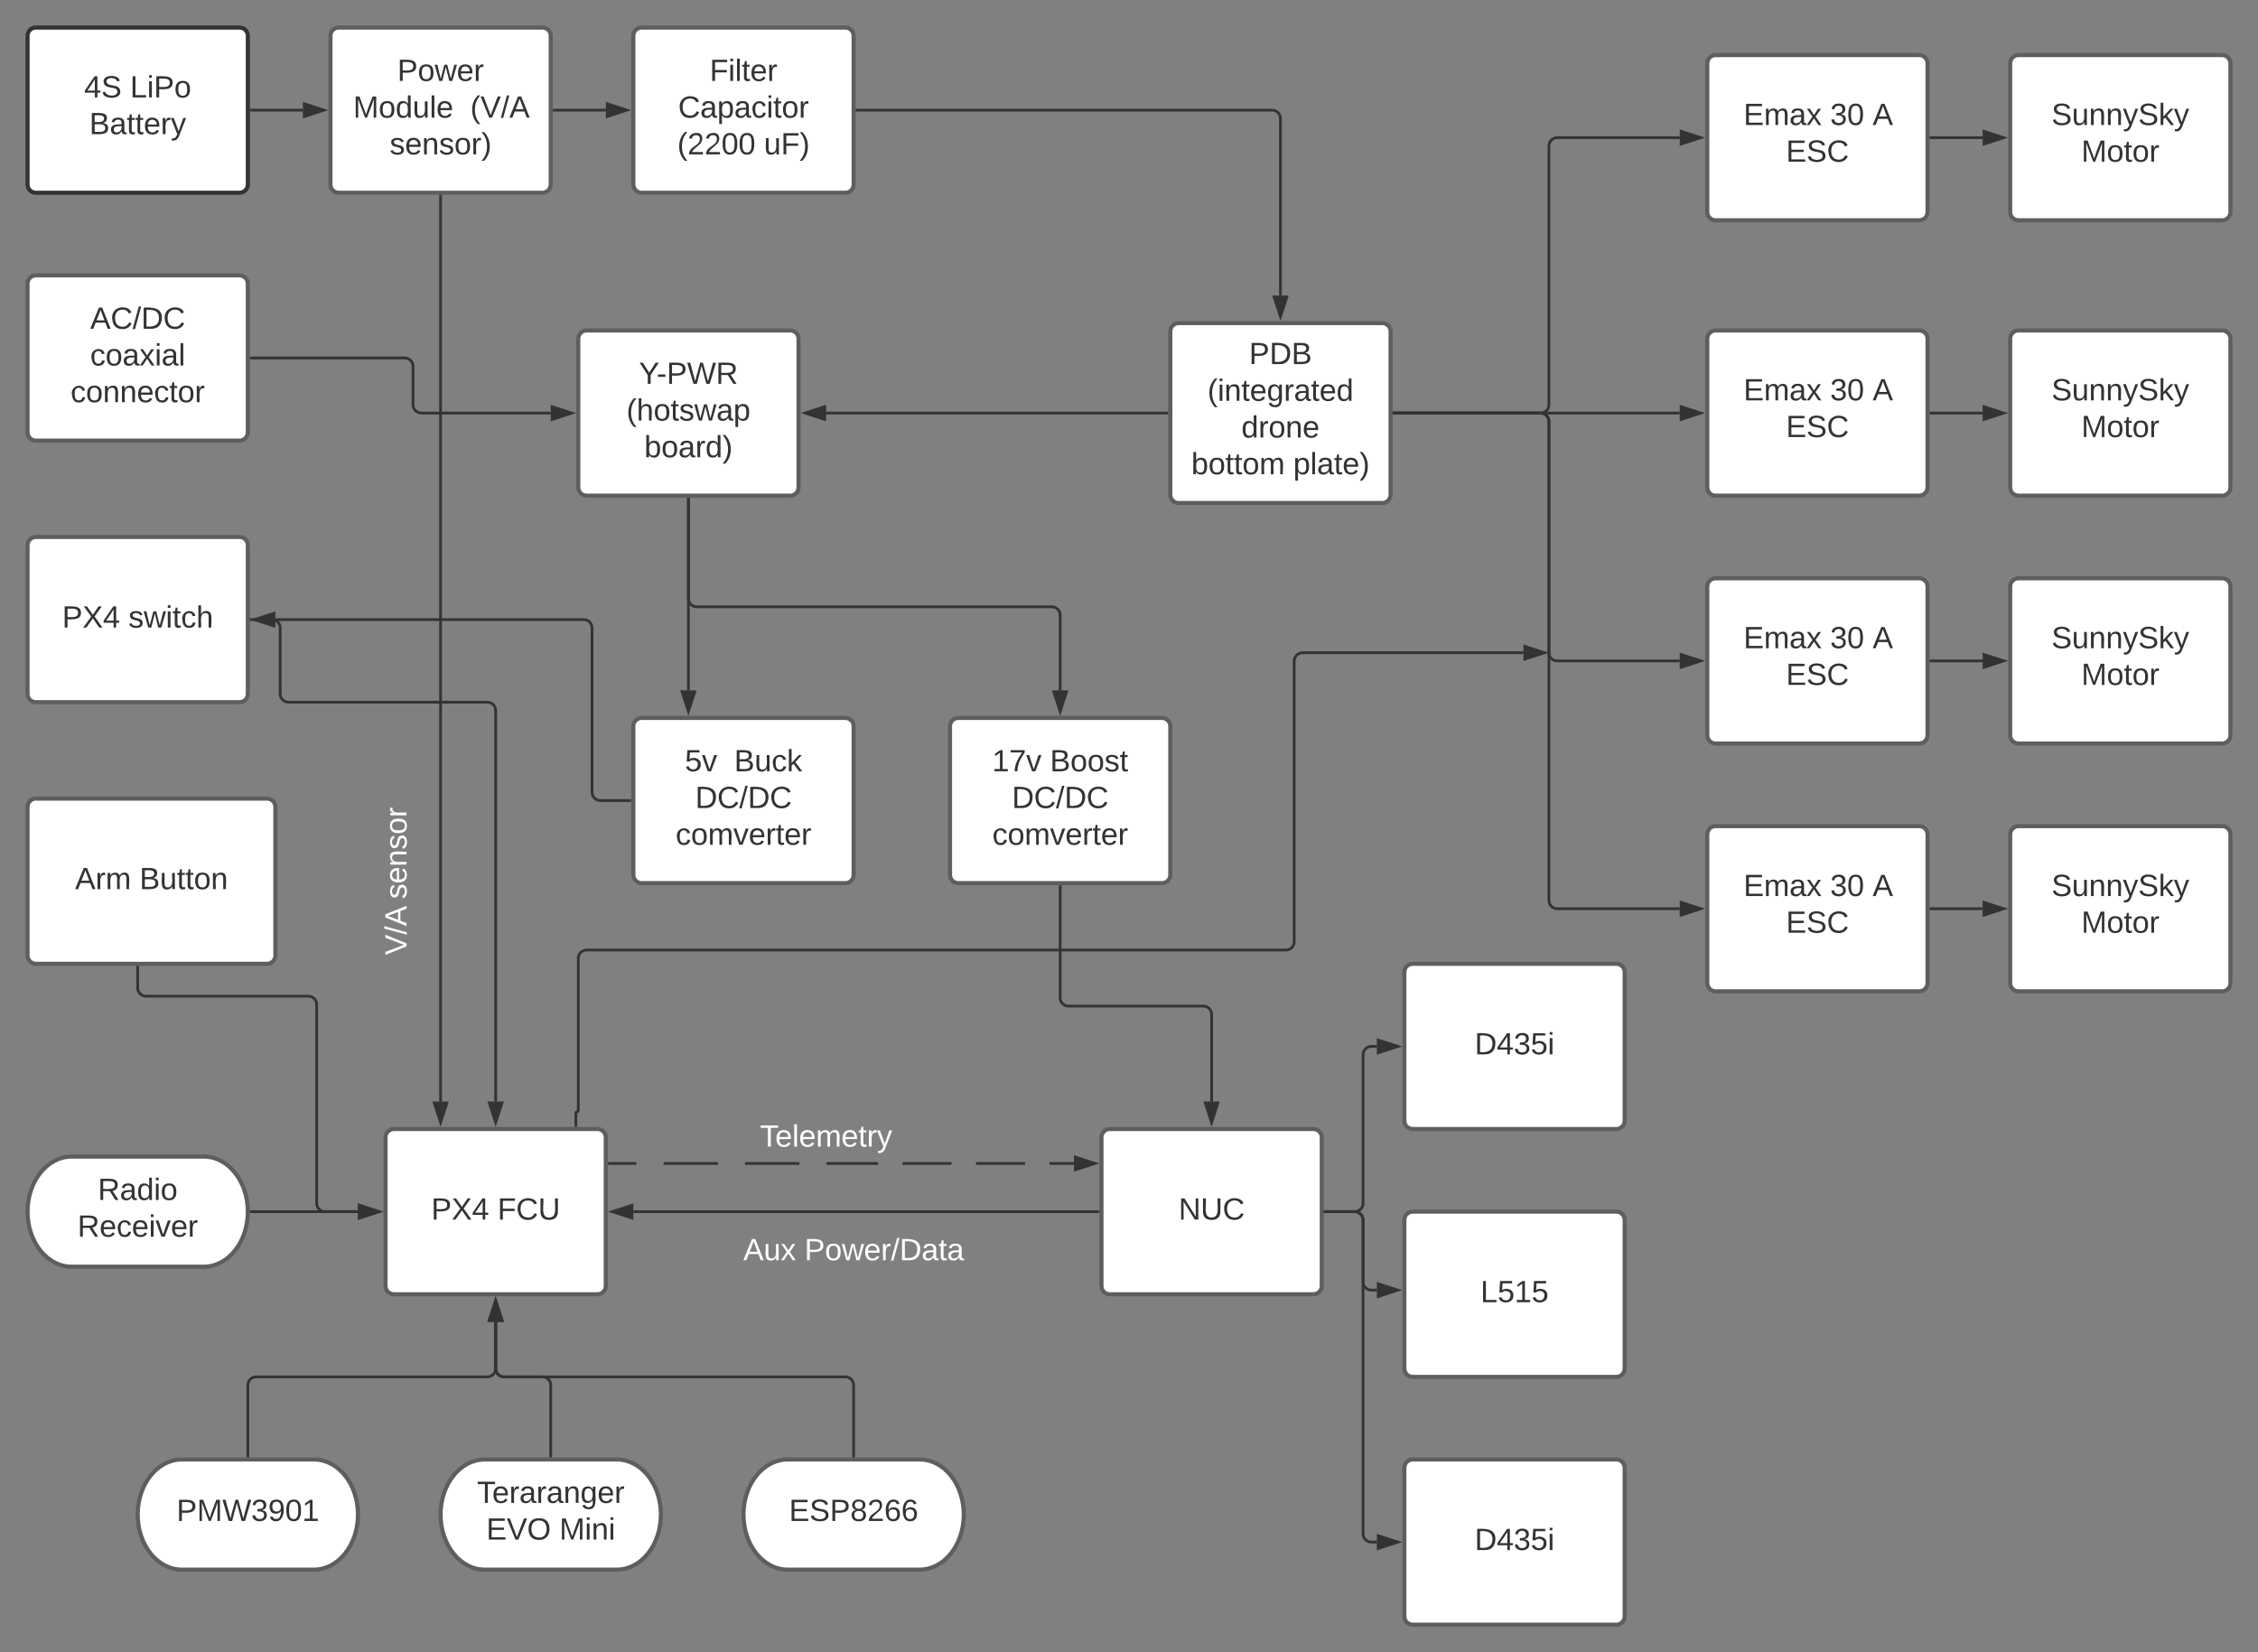 <svg xmlns="http://www.w3.org/2000/svg" xmlns:xlink="http://www.w3.org/1999/xlink" xmlns:lucid="lucid" width="1640" height="1200"><rect width="100%" height="100%" fill="#808080" stroke="none"/><g transform="translate(-80 -80)" lucid:page-tab-id="0_0"><path d="M100 106c0-3.3 2.7-6 6-6h148c3.3 0 6 2.7 6 6v108c0 3.3-2.7 6-6 6H106c-3.3 0-6-2.7-6-6z" stroke="#333" stroke-width="3" fill="#fff"/><use xlink:href="#a" transform="matrix(1,0,0,1,112,112) translate(29.142 38.778)"/><use xlink:href="#b" transform="matrix(1,0,0,1,112,112) translate(62.475 38.778)"/><use xlink:href="#c" transform="matrix(1,0,0,1,112,112) translate(32.846 65.444)"/><path d="M320 106c0-3.3 2.7-6 6-6h148c3.3 0 6 2.7 6 6v108c0 3.3-2.7 6-6 6H326c-3.3 0-6-2.7-6-6z" stroke="#5e5e5e" stroke-width="3" fill="#fff"/><use xlink:href="#d" transform="matrix(1,0,0,1,332,112) translate(36.58 26.778)"/><use xlink:href="#e" transform="matrix(1,0,0,1,332,112) translate(4.512 53.444)"/><use xlink:href="#f" transform="matrix(1,0,0,1,332,112) translate(89.574 53.444)"/><use xlink:href="#g" transform="matrix(1,0,0,1,332,112) translate(31.025 80.111)"/><path d="M540 106c0-3.3 2.7-6 6-6h148c3.3 0 6 2.7 6 6v108c0 3.3-2.7 6-6 6H546c-3.3 0-6-2.7-6-6z" stroke="#5e5e5e" stroke-width="3" fill="#fff"/><use xlink:href="#h" transform="matrix(1,0,0,1,552,112) translate(43.432 26.778)"/><use xlink:href="#i" transform="matrix(1,0,0,1,552,112) translate(20.562 53.444)"/><use xlink:href="#j" transform="matrix(1,0,0,1,552,112) translate(19.944 80.111)"/><use xlink:href="#k" transform="matrix(1,0,0,1,552,112) translate(82.846 80.111)"/><path d="M930 320.67c0-3.32 2.7-6 6-6h148c3.3 0 6 2.68 6 6v118.66c0 3.32-2.7 6-6 6H936c-3.3 0-6-2.68-6-6z" stroke="#5e5e5e" stroke-width="3" fill="#fff"/><use xlink:href="#l" transform="matrix(1,0,0,1,942,326.667) translate(45.191 17.778)"/><use xlink:href="#m" transform="matrix(1,0,0,1,942,326.667) translate(15.006 44.444)"/><use xlink:href="#n" transform="matrix(1,0,0,1,942,326.667) translate(39.636 71.111)"/><use xlink:href="#o" transform="matrix(1,0,0,1,942,326.667) translate(3.278 97.778)"/><use xlink:href="#p" transform="matrix(1,0,0,1,942,326.667) translate(77.29 97.778)"/><path d="M100 666c0-3.3 2.7-6 6-6h168c3.3 0 6 2.7 6 6v108c0 3.3-2.7 6-6 6H106c-3.3 0-6-2.7-6-6z" stroke="#5e5e5e" stroke-width="3" fill="#fff"/><use xlink:href="#q" transform="matrix(1,0,0,1,112,672) translate(22.506 53.778)"/><use xlink:href="#r" transform="matrix(1,0,0,1,112,672) translate(69.296 53.778)"/><path d="M100 286c0-3.3 2.7-6 6-6h148c3.3 0 6 2.7 6 6v108c0 3.3-2.7 6-6 6H106c-3.3 0-6-2.7-6-6z" stroke="#5e5e5e" stroke-width="3" fill="#fff"/><use xlink:href="#s" transform="matrix(1,0,0,1,112,292) translate(33.525 26.778)"/><use xlink:href="#t" transform="matrix(1,0,0,1,112,292) translate(33.494 53.444)"/><use xlink:href="#u" transform="matrix(1,0,0,1,112,292) translate(19.265 80.111)"/><path d="M500 326c0-3.3 2.7-6 6-6h148c3.3 0 6 2.7 6 6v108c0 3.3-2.7 6-6 6H506c-3.3 0-6-2.7-6-6z" stroke="#5e5e5e" stroke-width="3" fill="#fff"/><use xlink:href="#v" transform="matrix(1,0,0,1,512,332) translate(32.074 26.778)"/><use xlink:href="#w" transform="matrix(1,0,0,1,512,332) translate(23 53.444)"/><use xlink:href="#x" transform="matrix(1,0,0,1,512,332) translate(35.963 80.111)"/><path d="M100 476c0-3.3 2.7-6 6-6h148c3.3 0 6 2.7 6 6v108c0 3.3-2.7 6-6 6H106c-3.3 0-6-2.7-6-6z" stroke="#5e5e5e" stroke-width="3" fill="#fff"/><use xlink:href="#y" transform="matrix(1,0,0,1,112,482) translate(13.123 53.778)"/><use xlink:href="#z" transform="matrix(1,0,0,1,112,482) translate(61.272 53.778)"/><path d="M540 607.42c0-3.32 2.7-6 6-6h148c3.3 0 6 2.68 6 6v108c0 3.3-2.7 6-6 6H546c-3.3 0-6-2.7-6-6z" stroke="#5e5e5e" stroke-width="3" fill="#fff"/><use xlink:href="#A" transform="matrix(1,0,0,1,552,613.417) translate(25.407 26.778)"/><use xlink:href="#B" transform="matrix(1,0,0,1,552,613.417) translate(61.21 26.778)"/><use xlink:href="#C" transform="matrix(1,0,0,1,552,613.417) translate(32.938 53.444)"/><use xlink:href="#D" transform="matrix(1,0,0,1,552,613.417) translate(18.71 80.111)"/><path d="M1320 126c0-3.3 2.7-6 6-6h148c3.3 0 6 2.7 6 6v108c0 3.3-2.7 6-6 6h-148c-3.3 0-6-2.7-6-6z" stroke="#5e5e5e" stroke-width="3" fill="#fff"/><use xlink:href="#E" transform="matrix(1,0,0,1,1332,132) translate(14.327 38.778)"/><use xlink:href="#F" transform="matrix(1,0,0,1,1332,132) translate(77.228 38.778)"/><use xlink:href="#G" transform="matrix(1,0,0,1,1332,132) translate(108.093 38.778)"/><use xlink:href="#H" transform="matrix(1,0,0,1,1332,132) translate(45.191 65.444)"/><path d="M1540 126c0-3.3 2.7-6 6-6h148c3.3 0 6 2.7 6 6v108c0 3.3-2.7 6-6 6h-148c-3.3 0-6-2.7-6-6z" stroke="#5e5e5e" stroke-width="3" fill="#fff"/><use xlink:href="#I" transform="matrix(1,0,0,1,1552,132) translate(18 38.778)"/><use xlink:href="#J" transform="matrix(1,0,0,1,1552,132) translate(39.667 65.444)"/><path d="M1320 326c0-3.3 2.7-6 6-6h148c3.3 0 6 2.7 6 6v108c0 3.3-2.7 6-6 6h-148c-3.3 0-6-2.7-6-6z" stroke="#5e5e5e" stroke-width="3" fill="#fff"/><use xlink:href="#E" transform="matrix(1,0,0,1,1332,332) translate(14.327 38.778)"/><use xlink:href="#F" transform="matrix(1,0,0,1,1332,332) translate(77.228 38.778)"/><use xlink:href="#G" transform="matrix(1,0,0,1,1332,332) translate(108.093 38.778)"/><use xlink:href="#H" transform="matrix(1,0,0,1,1332,332) translate(45.191 65.444)"/><path d="M1540 326c0-3.3 2.7-6 6-6h148c3.3 0 6 2.7 6 6v108c0 3.3-2.7 6-6 6h-148c-3.3 0-6-2.7-6-6z" stroke="#5e5e5e" stroke-width="3" fill="#fff"/><use xlink:href="#I" transform="matrix(1,0,0,1,1552,332) translate(18 38.778)"/><use xlink:href="#J" transform="matrix(1,0,0,1,1552,332) translate(39.667 65.444)"/><path d="M1320 506c0-3.3 2.7-6 6-6h148c3.3 0 6 2.7 6 6v108c0 3.3-2.7 6-6 6h-148c-3.3 0-6-2.7-6-6z" stroke="#5e5e5e" stroke-width="3" fill="#fff"/><use xlink:href="#E" transform="matrix(1,0,0,1,1332,512) translate(14.327 38.778)"/><use xlink:href="#F" transform="matrix(1,0,0,1,1332,512) translate(77.228 38.778)"/><use xlink:href="#G" transform="matrix(1,0,0,1,1332,512) translate(108.093 38.778)"/><use xlink:href="#H" transform="matrix(1,0,0,1,1332,512) translate(45.191 65.444)"/><path d="M1540 506c0-3.3 2.7-6 6-6h148c3.3 0 6 2.7 6 6v108c0 3.3-2.7 6-6 6h-148c-3.3 0-6-2.7-6-6z" stroke="#5e5e5e" stroke-width="3" fill="#fff"/><use xlink:href="#I" transform="matrix(1,0,0,1,1552,512) translate(18 38.778)"/><use xlink:href="#J" transform="matrix(1,0,0,1,1552,512) translate(39.667 65.444)"/><path d="M1320 686c0-3.3 2.7-6 6-6h148c3.3 0 6 2.7 6 6v108c0 3.3-2.7 6-6 6h-148c-3.3 0-6-2.7-6-6z" stroke="#5e5e5e" stroke-width="3" fill="#fff"/><use xlink:href="#E" transform="matrix(1,0,0,1,1332,692) translate(14.327 38.778)"/><use xlink:href="#F" transform="matrix(1,0,0,1,1332,692) translate(77.228 38.778)"/><use xlink:href="#G" transform="matrix(1,0,0,1,1332,692) translate(108.093 38.778)"/><use xlink:href="#H" transform="matrix(1,0,0,1,1332,692) translate(45.191 65.444)"/><path d="M1540 686c0-3.3 2.7-6 6-6h148c3.3 0 6 2.7 6 6v108c0 3.3-2.7 6-6 6h-148c-3.3 0-6-2.7-6-6z" stroke="#5e5e5e" stroke-width="3" fill="#fff"/><use xlink:href="#I" transform="matrix(1,0,0,1,1552,692) translate(18 38.778)"/><use xlink:href="#J" transform="matrix(1,0,0,1,1552,692) translate(39.667 65.444)"/><path d="M770 607.42c0-3.32 2.7-6 6-6h148c3.3 0 6 2.68 6 6v108c0 3.3-2.7 6-6 6H776c-3.3 0-6-2.7-6-6z" stroke="#5e5e5e" stroke-width="3" fill="#fff"/><use xlink:href="#K" transform="matrix(1,0,0,1,782,613.417) translate(18.617 26.778)"/><use xlink:href="#L" transform="matrix(1,0,0,1,782,613.417) translate(60.593 26.778)"/><use xlink:href="#C" transform="matrix(1,0,0,1,782,613.417) translate(32.938 53.444)"/><use xlink:href="#D" transform="matrix(1,0,0,1,782,613.417) translate(18.71 80.111)"/><path d="M880 906c0-3.3 2.7-6 6-6h148c3.3 0 6 2.7 6 6v108c0 3.3-2.7 6-6 6H886c-3.3 0-6-2.7-6-6z" stroke="#5e5e5e" stroke-width="3" fill="#fff"/><use xlink:href="#M" transform="matrix(1,0,0,1,892,912) translate(44.019 53.778)"/><path d="M1100 786c0-3.3 2.7-6 6-6h148c3.3 0 6 2.7 6 6v108c0 3.3-2.7 6-6 6h-148c-3.3 0-6-2.7-6-6z" stroke="#5e5e5e" stroke-width="3" fill="#fff"/><use xlink:href="#N" transform="matrix(1,0,0,1,1112,792) translate(39.049 53.778)"/><path d="M1100 966c0-3.3 2.7-6 6-6h148c3.3 0 6 2.7 6 6v108c0 3.3-2.7 6-6 6h-148c-3.3 0-6-2.7-6-6z" stroke="#5e5e5e" stroke-width="3" fill="#fff"/><use xlink:href="#O" transform="matrix(1,0,0,1,1112,972) translate(43.309 53.778)"/><path d="M1100 1146c0-3.3 2.7-6 6-6h148c3.3 0 6 2.7 6 6v108c0 3.3-2.7 6-6 6h-148c-3.3 0-6-2.7-6-6z" stroke="#5e5e5e" stroke-width="3" fill="#fff"/><use xlink:href="#N" transform="matrix(1,0,0,1,1112,1152) translate(39.049 53.778)"/><path d="M360 906c0-3.3 2.7-6 6-6h148c3.3 0 6 2.7 6 6v108c0 3.3-2.7 6-6 6H366c-3.3 0-6-2.7-6-6z" stroke="#5e5e5e" stroke-width="3" fill="#fff"/><use xlink:href="#y" transform="matrix(1,0,0,1,372,912) translate(21.179 53.778)"/><use xlink:href="#P" transform="matrix(1,0,0,1,372,912) translate(69.327 53.778)"/><path d="M308 1140c17.67 0 32 17.9 32 40s-14.33 40-32 40h-96c-17.67 0-32-17.9-32-40s14.33-40 32-40z" stroke="#5e5e5e" stroke-width="3" fill="#fff"/><use xlink:href="#Q" transform="matrix(1,0,0,1,185,1145) translate(23.21 39.653)"/><path d="M528 1140c17.67 0 32 17.9 32 40s-14.33 40-32 40h-96c-17.67 0-32-17.9-32-40s14.33-40 32-40z" stroke="#5e5e5e" stroke-width="3" fill="#fff"/><use xlink:href="#R" transform="matrix(1,0,0,1,405,1145) translate(21.425 26.528)"/><use xlink:href="#S" transform="matrix(1,0,0,1,405,1145) translate(28.184 53.194)"/><use xlink:href="#T" transform="matrix(1,0,0,1,405,1145) translate(81.27 53.194)"/><path d="M228 920c17.67 0 32 17.9 32 40s-14.33 40-32 40h-96c-17.67 0-32-17.9-32-40s14.33-40 32-40z" stroke="#5e5e5e" stroke-width="3" fill="#fff"/><use xlink:href="#U" transform="matrix(1,0,0,1,105,925) translate(46.054 26.528)"/><use xlink:href="#V" transform="matrix(1,0,0,1,105,925) translate(31.27 53.194)"/><path d="M748 1140c17.67 0 32 17.9 32 40s-14.33 40-32 40h-96c-17.67 0-32-17.9-32-40s14.33-40 32-40z" stroke="#5e5e5e" stroke-width="3" fill="#fff"/><use xlink:href="#W" transform="matrix(1,0,0,1,625,1145) translate(28.086 39.653)"/><path d="M262.5 160H300" stroke="#333" stroke-width="2" fill="none"/><path d="M262.53 161h-1.03v-2h1.03z" fill="#333"/><path d="M315.26 160L301 164.64v-9.28z" stroke="#333" stroke-width="2" fill="#333"/><path d="M482.5 160H520" stroke="#333" stroke-width="2" fill="none"/><path d="M482.53 161h-1.03v-2h1.03z" fill="#333"/><path d="M535.26 160L521 164.64v-9.28z" stroke="#333" stroke-width="2" fill="#333"/><path d="M702.5 160H1004c3.3 0 6 2.7 6 6v128.66" stroke="#333" stroke-width="2" fill="none"/><path d="M702.53 161h-1.03v-2h1.03z" fill="#333"/><path d="M1010 309.93l-4.64-14.27h9.28z" stroke="#333" stroke-width="2" fill="#333"/><path d="M262.5 340H374c3.3 0 6 2.7 6 6v28c0 3.3 2.7 6 6 6h94" stroke="#333" stroke-width="2" fill="none"/><path d="M262.53 341h-1.03v-2h1.03z" fill="#333"/><path d="M495.26 380L481 384.64v-9.28z" stroke="#333" stroke-width="2" fill="#333"/><path d="M927.5 380H680" stroke="#333" stroke-width="2" fill="none"/><path d="M928.5 381h-1.03v-2h1.03z" fill="#333"/><path d="M664.74 380l14.26-4.64v9.28z" stroke="#333" stroke-width="2" fill="#333"/><path d="M1092.5 380H1199c3.3 0 6-2.7 6-6V186c0-3.3 2.7-6 6-6h89" stroke="#333" stroke-width="2" fill="none"/><path d="M1092.53 381h-1.03v-2h1.03z" fill="#333"/><path d="M1315.26 180l-14.26 4.64v-9.28z" stroke="#333" stroke-width="2" fill="#333"/><path d="M1092.5 380H1300" stroke="#333" stroke-width="2" fill="none"/><path d="M1092.53 381h-1.03v-2h1.03z" fill="#333"/><path d="M1315.26 380l-14.26 4.64v-9.28z" stroke="#333" stroke-width="2" fill="#333"/><path d="M1092.5 380H1199c3.3 0 6 2.7 6 6v168c0 3.3 2.7 6 6 6h89" stroke="#333" stroke-width="2" fill="none"/><path d="M1092.53 381h-1.03v-2h1.03z" fill="#333"/><path d="M1315.26 560l-14.26 4.64v-9.28z" stroke="#333" stroke-width="2" fill="#333"/><path d="M1092.5 380H1199c3.3 0 6 2.7 6 6v348c0 3.3 2.7 6 6 6h89" stroke="#333" stroke-width="2" fill="none"/><path d="M1092.53 381h-1.03v-2h1.03z" fill="#333"/><path d="M1315.26 740l-14.26 4.64v-9.28z" stroke="#333" stroke-width="2" fill="#333"/><path d="M1482.5 180h37.5" stroke="#333" stroke-width="2" fill="none"/><path d="M1482.53 181h-1.03v-2h1.03z" fill="#333"/><path d="M1535.26 180l-14.26 4.64v-9.28z" stroke="#333" stroke-width="2" fill="#333"/><path d="M1482.5 380h37.5" stroke="#333" stroke-width="2" fill="none"/><path d="M1482.53 381h-1.03v-2h1.03z" fill="#333"/><path d="M1535.26 380l-14.26 4.64v-9.28z" stroke="#333" stroke-width="2" fill="#333"/><path d="M1482.5 560h37.5" stroke="#333" stroke-width="2" fill="none"/><path d="M1482.53 561h-1.03v-2h1.03z" fill="#333"/><path d="M1535.26 560l-14.26 4.64v-9.28z" stroke="#333" stroke-width="2" fill="#333"/><path d="M1482.5 740h37.5" stroke="#333" stroke-width="2" fill="none"/><path d="M1482.53 741h-1.03v-2h1.03z" fill="#333"/><path d="M1535.26 740l-14.26 4.64v-9.28z" stroke="#333" stroke-width="2" fill="#333"/><path d="M580 442.5v138.92" stroke="#333" stroke-width="2" fill="none"/><path d="M581 442.53h-2v-1.03h2z" fill="#333"/><path d="M580 596.68l-4.64-14.26h9.28z" stroke="#333" stroke-width="2" fill="#333"/><path d="M580 442.5v72.2c0 3.32 2.7 6 6 6h258c3.3 0 6 2.7 6 6v54.72" stroke="#333" stroke-width="2" fill="none"/><path d="M581 442.53h-2v-1.03h2z" fill="#333"/><path d="M850 596.68l-4.64-14.26h9.28z" stroke="#333" stroke-width="2" fill="#333"/><path d="M180 782.5v15c0 3.3 2.7 6 6 6h118c3.3 0 6 2.7 6 6V954c0 3.3 2.7 6 6 6h24" stroke="#333" stroke-width="2" fill="none"/><path d="M181 782.53h-2v-1.03h2z" fill="#333"/><path d="M355.26 960L341 964.64v-9.28z" stroke="#333" stroke-width="2" fill="#333"/><path d="M262.5 960H340" stroke="#333" stroke-width="2" fill="none"/><path d="M262.53 961h-1.1l.07-.98-.03-1.02h1.06z" fill="#333"/><path d="M355.26 960L341 964.64v-9.28z" stroke="#333" stroke-width="2" fill="#333"/><path d="M260 1137.5V1086c0-3.3 2.7-6 6-6h168c3.3 0 6-2.7 6-6v-34" stroke="#333" stroke-width="2" fill="none"/><path d="M261 1138.5h-2v-1.03h2z" fill="#333"/><path d="M440 1024.74l4.64 14.26h-9.28z" stroke="#333" stroke-width="2" fill="#333"/><path d="M480 1137.5V1086c0-3.3-2.7-6-6-6h-28c-3.3 0-6-2.7-6-6v-34" stroke="#333" stroke-width="2" fill="none"/><path d="M481 1138.5h-2v-1.03h2z" fill="#333"/><path d="M440 1024.74l4.64 14.26h-9.28z" stroke="#333" stroke-width="2" fill="#333"/><path d="M700 1137.5V1086c0-3.3-2.7-6-6-6H446c-3.3 0-6-2.7-6-6v-34" stroke="#333" stroke-width="2" fill="none"/><path d="M701 1138.5h-2v-1.03h2z" fill="#333"/><path d="M440 1024.74l4.64 14.26h-9.28z" stroke="#333" stroke-width="2" fill="#333"/><path d="M877.5 960H540" stroke="#333" stroke-width="2" fill="none"/><path d="M878.5 961h-1.03v-2h1.03z" fill="#333"/><path d="M524.74 960l14.26-4.64v9.28z" stroke="#333" stroke-width="2" fill="#333"/><path d="M1042.5 960h21.5c3.3 0 6-2.7 6-6V846c0-3.3 2.7-6 6-6h4" stroke="#333" stroke-width="2" fill="none"/><path d="M1042.53 961h-1.03v-2h1.03z" fill="#333"/><path d="M1095.26 840l-14.26 4.64v-9.28z" stroke="#333" stroke-width="2" fill="#333"/><path d="M1042.5 960h21.5c3.3 0 6 2.7 6 6v45c0 3.3 2.7 6 6 6h4" stroke="#333" stroke-width="2" fill="none"/><path d="M1042.53 961h-1.03v-2h1.03z" fill="#333"/><path d="M1095.26 1017l-14.26 4.64v-9.28z" stroke="#333" stroke-width="2" fill="#333"/><path d="M1042.5 960h21.5c3.3 0 6 2.7 6 6v228c0 3.3 2.7 6 6 6h4" stroke="#333" stroke-width="2" fill="none"/><path d="M1042.53 961h-1.03v-2h1.03z" fill="#333"/><path d="M1095.26 1200l-14.26 4.64v-9.28z" stroke="#333" stroke-width="2" fill="#333"/><path d="M850 723.92v80.8c0 3.3 2.7 6 6 6h98c3.3 0 6 2.67 6 6V880" stroke="#333" stroke-width="2" fill="none"/><path d="M851 723.94h-2v-1.02h2z" fill="#333"/><path d="M960 895.26L955.36 881h9.28z" stroke="#333" stroke-width="2" fill="#333"/><path d="M400 222.5V880" stroke="#333" stroke-width="2" fill="none"/><path d="M401 222.53h-2v-1.03h2z" fill="#333"/><path d="M400 895.26L395.36 881h9.28z" stroke="#333" stroke-width="2" fill="#333"/><path d="M262.5 530h15c3.3 0 6 2.7 6 6v48c0 3.3 2.7 6 6 6H434c3.3 0 6 2.7 6 6v284" stroke="#333" stroke-width="2" fill="none"/><path d="M262.53 531h-1.03v-2h1.03z" fill="#333"/><path d="M440 895.26L435.36 881h9.28z" stroke="#333" stroke-width="2" fill="#333"/><path d="M537.5 661.42H516c-3.3 0-6-2.7-6-6V536c0-3.3-2.7-6-6-6H280" stroke="#333" stroke-width="2" fill="none"/><path d="M538.5 662.42h-1.03v-2h1.03z" fill="#333"/><path d="M264.74 530l14.26-4.64v9.28z" stroke="#333" stroke-width="2" fill="#333"/><path d="M580 966c0-3.3 2.7-6 6-6h228c3.3 0 6 2.7 6 6v48c0 3.3-2.7 6-6 6H586c-3.3 0-6-2.7-6-6z" stroke="#000" stroke-opacity="0" stroke-width="3" fill="#fff" fill-opacity="0"/><g><use xlink:href="#X" transform="matrix(1,0,0,1,585,965) translate(34.846 30.278)"/><use xlink:href="#Y" transform="matrix(1,0,0,1,585,965) translate(79.29 30.278)"/></g><g><path d="M346 840c-3.3 0-6-2.7-6-6V606c0-3.3 2.7-6 6-6h48c3.3 0 6 2.7 6 6v228c0 3.3-2.7 6-6 6z" stroke="#000" stroke-opacity="0" stroke-width="3" fill="#fff" fill-opacity="0"/></g><g><use xlink:href="#Z" transform="matrix(6.123233995736766e-17,-1,1,6.123233995736766e-17,345,835) translate(61.327 30.278)"/><use xlink:href="#aa" transform="matrix(6.123233995736766e-17,-1,1,6.123233995736766e-17,345,835) translate(102.068 30.278)"/></g><path d="M522.5 925h19.72m19.72 0h39.45m19.7 0h39.46m19.72 0h37.5m17.77 0h35.56m17.8 0h35.54m17.78 0H860" stroke="#333" stroke-width="2" fill="none"/><path d="M522.53 926h-1.03v-2h1.03z" fill="#333"/><path d="M875.26 925L861 929.62v-9.27z" stroke="#333" stroke-width="2" fill="#333"/><path d="M560 883.5c0-3.3 2.7-6 6-6h228c3.3 0 6 2.7 6 6v48c0 3.32-2.7 6-6 6H566c-3.3 0-6-2.68-6-6z" stroke="#000" stroke-opacity="0" stroke-width="3" fill="#fff" fill-opacity="0"/><g><use xlink:href="#ab" transform="matrix(1,0,0,1,565,882.501) translate(66.975 30.278)"/></g><path d="M498.22 897.5v-9.1c0-.5.4-.9.9-.9.48 0 .88-.4.88-.9V776c0-3.3 2.7-6 6-6h508c3.3 0 6-2.7 6-6V560.08c0-3.3 2.7-6 6-6h160.5" stroke="#333" stroke-width="2" fill="none"/><path d="M499.22 898.5h-2v-1.03h2z" fill="#333"/><path d="M1201.76 554.08l-14.26 4.64v-9.27z" stroke="#333" stroke-width="2" fill="#333"/><defs><path fill="#333" d="M155-56V0h-30v-56H8v-25l114-167h33v167h35v25h-35zm-30-156c-27 46-58 90-88 131h88v-131" id="ac"/><path fill="#333" d="M185-189c-5-48-123-54-124 2 14 75 158 14 163 119 3 78-121 87-175 55-17-10-28-26-33-46l33-7c5 56 141 63 141-1 0-78-155-14-162-118-5-82 145-84 179-34 5 7 8 16 11 25" id="ad"/><g id="a"><use transform="matrix(0.062,0,0,0.062,0,0)" xlink:href="#ac"/><use transform="matrix(0.062,0,0,0.062,12.346,0)" xlink:href="#ad"/></g><path fill="#333" d="M30 0v-248h33v221h125V0H30" id="ae"/><path fill="#333" d="M24-231v-30h32v30H24zM24 0v-190h32V0H24" id="af"/><path fill="#333" d="M30-248c87 1 191-15 191 75 0 78-77 80-158 76V0H30v-248zm33 125c57 0 124 11 124-50 0-59-68-47-124-48v98" id="ag"/><path fill="#333" d="M100-194c62-1 85 37 85 99 1 63-27 99-86 99S16-35 15-95c0-66 28-99 85-99zM99-20c44 1 53-31 53-75 0-43-8-75-51-75s-53 32-53 75 10 74 51 75" id="ah"/><g id="b"><use transform="matrix(0.062,0,0,0.062,0,0)" xlink:href="#ae"/><use transform="matrix(0.062,0,0,0.062,12.346,0)" xlink:href="#af"/><use transform="matrix(0.062,0,0,0.062,17.222,0)" xlink:href="#ag"/><use transform="matrix(0.062,0,0,0.062,32.037,0)" xlink:href="#ah"/></g><path fill="#333" d="M160-131c35 5 61 23 61 61C221 17 115-2 30 0v-248c76 3 177-17 177 60 0 33-19 50-47 57zm-97-11c50-1 110 9 110-42 0-47-63-36-110-37v79zm0 115c55-2 124 14 124-45 0-56-70-42-124-44v89" id="ai"/><path fill="#333" d="M141-36C126-15 110 5 73 4 37 3 15-17 15-53c-1-64 63-63 125-63 3-35-9-54-41-54-24 1-41 7-42 31l-33-3c5-37 33-52 76-52 45 0 72 20 72 64v82c-1 20 7 32 28 27v20c-31 9-61-2-59-35zM48-53c0 20 12 33 32 33 41-3 63-29 60-74-43 2-92-5-92 41" id="aj"/><path fill="#333" d="M59-47c-2 24 18 29 38 22v24C64 9 27 4 27-40v-127H5v-23h24l9-43h21v43h35v23H59v120" id="ak"/><path fill="#333" d="M100-194c63 0 86 42 84 106H49c0 40 14 67 53 68 26 1 43-12 49-29l28 8c-11 28-37 45-77 45C44 4 14-33 15-96c1-61 26-98 85-98zm52 81c6-60-76-77-97-28-3 7-6 17-6 28h103" id="al"/><path fill="#333" d="M114-163C36-179 61-72 57 0H25l-1-190h30c1 12-1 29 2 39 6-27 23-49 58-41v29" id="am"/><path fill="#333" d="M179-190L93 31C79 59 56 82 12 73V49c39 6 53-20 64-50L1-190h34L92-34l54-156h33" id="an"/><g id="c"><use transform="matrix(0.062,0,0,0.062,0,0)" xlink:href="#ai"/><use transform="matrix(0.062,0,0,0.062,14.815,0)" xlink:href="#aj"/><use transform="matrix(0.062,0,0,0.062,27.16,0)" xlink:href="#ak"/><use transform="matrix(0.062,0,0,0.062,33.333,0)" xlink:href="#ak"/><use transform="matrix(0.062,0,0,0.062,39.506,0)" xlink:href="#al"/><use transform="matrix(0.062,0,0,0.062,51.852,0)" xlink:href="#am"/><use transform="matrix(0.062,0,0,0.062,59.198,0)" xlink:href="#an"/></g><path fill="#333" d="M206 0h-36l-40-164L89 0H53L-1-190h32L70-26l43-164h34l41 164 42-164h31" id="ao"/><g id="d"><use transform="matrix(0.062,0,0,0.062,0,0)" xlink:href="#ag"/><use transform="matrix(0.062,0,0,0.062,14.815,0)" xlink:href="#ah"/><use transform="matrix(0.062,0,0,0.062,27.16,0)" xlink:href="#ao"/><use transform="matrix(0.062,0,0,0.062,43.148,0)" xlink:href="#al"/><use transform="matrix(0.062,0,0,0.062,55.494,0)" xlink:href="#am"/></g><path fill="#333" d="M240 0l2-218c-23 76-54 145-80 218h-23L58-218 59 0H30v-248h44l77 211c21-75 51-140 76-211h43V0h-30" id="ap"/><path fill="#333" d="M85-194c31 0 48 13 60 33l-1-100h32l1 261h-30c-2-10 0-23-3-31C134-8 116 4 85 4 32 4 16-35 15-94c0-66 23-100 70-100zm9 24c-40 0-46 34-46 75 0 40 6 74 45 74 42 0 51-32 51-76 0-42-9-74-50-73" id="aq"/><path fill="#333" d="M84 4C-5 8 30-112 23-190h32v120c0 31 7 50 39 49 72-2 45-101 50-169h31l1 190h-30c-1-10 1-25-2-33-11 22-28 36-60 37" id="ar"/><path fill="#333" d="M24 0v-261h32V0H24" id="as"/><g id="e"><use transform="matrix(0.062,0,0,0.062,0,0)" xlink:href="#ap"/><use transform="matrix(0.062,0,0,0.062,18.457,0)" xlink:href="#ah"/><use transform="matrix(0.062,0,0,0.062,30.802,0)" xlink:href="#aq"/><use transform="matrix(0.062,0,0,0.062,43.148,0)" xlink:href="#ar"/><use transform="matrix(0.062,0,0,0.062,55.494,0)" xlink:href="#as"/><use transform="matrix(0.062,0,0,0.062,60.37,0)" xlink:href="#al"/></g><path fill="#333" d="M87 75C49 33 22-17 22-94c0-76 28-126 65-167h31c-38 41-64 92-64 168S80 34 118 75H87" id="at"/><path fill="#333" d="M137 0h-34L2-248h35l83 218 83-218h36" id="au"/><path fill="#333" d="M0 4l72-265h28L28 4H0" id="av"/><path fill="#333" d="M205 0l-28-72H64L36 0H1l101-248h38L239 0h-34zm-38-99l-47-123c-12 45-31 82-46 123h93" id="aw"/><g id="f"><use transform="matrix(0.062,0,0,0.062,0,0)" xlink:href="#at"/><use transform="matrix(0.062,0,0,0.062,7.346,0)" xlink:href="#au"/><use transform="matrix(0.062,0,0,0.062,22.16,0)" xlink:href="#av"/><use transform="matrix(0.062,0,0,0.062,28.333,0)" xlink:href="#aw"/></g><path fill="#333" d="M135-143c-3-34-86-38-87 0 15 53 115 12 119 90S17 21 10-45l28-5c4 36 97 45 98 0-10-56-113-15-118-90-4-57 82-63 122-42 12 7 21 19 24 35" id="ax"/><path fill="#333" d="M117-194c89-4 53 116 60 194h-32v-121c0-31-8-49-39-48C34-167 62-67 57 0H25l-1-190h30c1 10-1 24 2 32 11-22 29-35 61-36" id="ay"/><path fill="#333" d="M33-261c38 41 65 92 65 168S71 34 33 75H2C39 34 66-17 66-93S39-220 2-261h31" id="az"/><g id="g"><use transform="matrix(0.062,0,0,0.062,0,0)" xlink:href="#ax"/><use transform="matrix(0.062,0,0,0.062,11.111,0)" xlink:href="#al"/><use transform="matrix(0.062,0,0,0.062,23.457,0)" xlink:href="#ay"/><use transform="matrix(0.062,0,0,0.062,35.802,0)" xlink:href="#ax"/><use transform="matrix(0.062,0,0,0.062,46.914,0)" xlink:href="#ah"/><use transform="matrix(0.062,0,0,0.062,59.259,0)" xlink:href="#am"/><use transform="matrix(0.062,0,0,0.062,66.605,0)" xlink:href="#az"/></g><path fill="#333" d="M63-220v92h138v28H63V0H30v-248h175v28H63" id="aA"/><g id="h"><use transform="matrix(0.062,0,0,0.062,0,0)" xlink:href="#aA"/><use transform="matrix(0.062,0,0,0.062,13.519,0)" xlink:href="#af"/><use transform="matrix(0.062,0,0,0.062,18.395,0)" xlink:href="#as"/><use transform="matrix(0.062,0,0,0.062,23.272,0)" xlink:href="#ak"/><use transform="matrix(0.062,0,0,0.062,29.444,0)" xlink:href="#al"/><use transform="matrix(0.062,0,0,0.062,41.79,0)" xlink:href="#am"/></g><path fill="#333" d="M212-179c-10-28-35-45-73-45-59 0-87 40-87 99 0 60 29 101 89 101 43 0 62-24 78-52l27 14C228-24 195 4 139 4 59 4 22-46 18-125c-6-104 99-153 187-111 19 9 31 26 39 46" id="aB"/><path fill="#333" d="M115-194c55 1 70 41 70 98S169 2 115 4C84 4 66-9 55-30l1 105H24l-1-265h31l2 30c10-21 28-34 59-34zm-8 174c40 0 45-34 45-75s-6-73-45-74c-42 0-51 32-51 76 0 43 10 73 51 73" id="aC"/><path fill="#333" d="M96-169c-40 0-48 33-48 73s9 75 48 75c24 0 41-14 43-38l32 2c-6 37-31 61-74 61-59 0-76-41-82-99-10-93 101-131 147-64 4 7 5 14 7 22l-32 3c-4-21-16-35-41-35" id="aD"/><g id="i"><use transform="matrix(0.062,0,0,0.062,0,0)" xlink:href="#aB"/><use transform="matrix(0.062,0,0,0.062,15.988,0)" xlink:href="#aj"/><use transform="matrix(0.062,0,0,0.062,28.333,0)" xlink:href="#aC"/><use transform="matrix(0.062,0,0,0.062,40.679,0)" xlink:href="#aj"/><use transform="matrix(0.062,0,0,0.062,53.025,0)" xlink:href="#aD"/><use transform="matrix(0.062,0,0,0.062,64.136,0)" xlink:href="#af"/><use transform="matrix(0.062,0,0,0.062,69.012,0)" xlink:href="#ak"/><use transform="matrix(0.062,0,0,0.062,75.185,0)" xlink:href="#ah"/><use transform="matrix(0.062,0,0,0.062,87.531,0)" xlink:href="#am"/></g><path fill="#333" d="M101-251c82-7 93 87 43 132L82-64C71-53 59-42 53-27h129V0H18c2-99 128-94 128-182 0-28-16-43-45-43s-46 15-49 41l-32-3c6-41 34-60 81-64" id="aE"/><path fill="#333" d="M101-251c68 0 85 55 85 127S166 4 100 4C33 4 14-52 14-124c0-73 17-127 87-127zm-1 229c47 0 54-49 54-102s-4-102-53-102c-51 0-55 48-55 102 0 53 5 102 54 102" id="aF"/><g id="j"><use transform="matrix(0.062,0,0,0.062,0,0)" xlink:href="#at"/><use transform="matrix(0.062,0,0,0.062,7.346,0)" xlink:href="#aE"/><use transform="matrix(0.062,0,0,0.062,19.691,0)" xlink:href="#aE"/><use transform="matrix(0.062,0,0,0.062,32.037,0)" xlink:href="#aF"/><use transform="matrix(0.062,0,0,0.062,44.383,0)" xlink:href="#aF"/></g><g id="k"><use transform="matrix(0.062,0,0,0.062,0,0)" xlink:href="#ar"/><use transform="matrix(0.062,0,0,0.062,12.346,0)" xlink:href="#aA"/><use transform="matrix(0.062,0,0,0.062,25.864,0)" xlink:href="#az"/></g><path fill="#333" d="M30-248c118-7 216 8 213 122C240-48 200 0 122 0H30v-248zM63-27c89 8 146-16 146-99s-60-101-146-95v194" id="aG"/><g id="l"><use transform="matrix(0.062,0,0,0.062,0,0)" xlink:href="#ag"/><use transform="matrix(0.062,0,0,0.062,14.815,0)" xlink:href="#aG"/><use transform="matrix(0.062,0,0,0.062,30.802,0)" xlink:href="#ai"/></g><path fill="#333" d="M177-190C167-65 218 103 67 71c-23-6-38-20-44-43l32-5c15 47 100 32 89-28v-30C133-14 115 1 83 1 29 1 15-40 15-95c0-56 16-97 71-98 29-1 48 16 59 35 1-10 0-23 2-32h30zM94-22c36 0 50-32 50-73 0-42-14-75-50-75-39 0-46 34-46 75s6 73 46 73" id="aH"/><g id="m"><use transform="matrix(0.062,0,0,0.062,0,0)" xlink:href="#at"/><use transform="matrix(0.062,0,0,0.062,7.346,0)" xlink:href="#af"/><use transform="matrix(0.062,0,0,0.062,12.222,0)" xlink:href="#ay"/><use transform="matrix(0.062,0,0,0.062,24.568,0)" xlink:href="#ak"/><use transform="matrix(0.062,0,0,0.062,30.741,0)" xlink:href="#al"/><use transform="matrix(0.062,0,0,0.062,43.086,0)" xlink:href="#aH"/><use transform="matrix(0.062,0,0,0.062,55.432,0)" xlink:href="#am"/><use transform="matrix(0.062,0,0,0.062,62.778,0)" xlink:href="#aj"/><use transform="matrix(0.062,0,0,0.062,75.123,0)" xlink:href="#ak"/><use transform="matrix(0.062,0,0,0.062,81.296,0)" xlink:href="#al"/><use transform="matrix(0.062,0,0,0.062,93.642,0)" xlink:href="#aq"/></g><g id="n"><use transform="matrix(0.062,0,0,0.062,0,0)" xlink:href="#aq"/><use transform="matrix(0.062,0,0,0.062,12.346,0)" xlink:href="#am"/><use transform="matrix(0.062,0,0,0.062,19.691,0)" xlink:href="#ah"/><use transform="matrix(0.062,0,0,0.062,32.037,0)" xlink:href="#ay"/><use transform="matrix(0.062,0,0,0.062,44.383,0)" xlink:href="#al"/></g><path fill="#333" d="M115-194c53 0 69 39 70 98 0 66-23 100-70 100C84 3 66-7 56-30L54 0H23l1-261h32v101c10-23 28-34 59-34zm-8 174c40 0 45-34 45-75 0-40-5-75-45-74-42 0-51 32-51 76 0 43 10 73 51 73" id="aI"/><path fill="#333" d="M210-169c-67 3-38 105-44 169h-31v-121c0-29-5-50-35-48C34-165 62-65 56 0H25l-1-190h30c1 10-1 24 2 32 10-44 99-50 107 0 11-21 27-35 58-36 85-2 47 119 55 194h-31v-121c0-29-5-49-35-48" id="aJ"/><g id="o"><use transform="matrix(0.062,0,0,0.062,0,0)" xlink:href="#aI"/><use transform="matrix(0.062,0,0,0.062,12.346,0)" xlink:href="#ah"/><use transform="matrix(0.062,0,0,0.062,24.691,0)" xlink:href="#ak"/><use transform="matrix(0.062,0,0,0.062,30.864,0)" xlink:href="#ak"/><use transform="matrix(0.062,0,0,0.062,37.037,0)" xlink:href="#ah"/><use transform="matrix(0.062,0,0,0.062,49.383,0)" xlink:href="#aJ"/></g><g id="p"><use transform="matrix(0.062,0,0,0.062,0,0)" xlink:href="#aC"/><use transform="matrix(0.062,0,0,0.062,12.346,0)" xlink:href="#as"/><use transform="matrix(0.062,0,0,0.062,17.222,0)" xlink:href="#aj"/><use transform="matrix(0.062,0,0,0.062,29.568,0)" xlink:href="#ak"/><use transform="matrix(0.062,0,0,0.062,35.741,0)" xlink:href="#al"/><use transform="matrix(0.062,0,0,0.062,48.086,0)" xlink:href="#az"/></g><g id="q"><use transform="matrix(0.062,0,0,0.062,0,0)" xlink:href="#aw"/><use transform="matrix(0.062,0,0,0.062,14.815,0)" xlink:href="#am"/><use transform="matrix(0.062,0,0,0.062,22.16,0)" xlink:href="#aJ"/></g><g id="r"><use transform="matrix(0.062,0,0,0.062,0,0)" xlink:href="#ai"/><use transform="matrix(0.062,0,0,0.062,14.815,0)" xlink:href="#ar"/><use transform="matrix(0.062,0,0,0.062,27.16,0)" xlink:href="#ak"/><use transform="matrix(0.062,0,0,0.062,33.333,0)" xlink:href="#ak"/><use transform="matrix(0.062,0,0,0.062,39.506,0)" xlink:href="#ah"/><use transform="matrix(0.062,0,0,0.062,51.852,0)" xlink:href="#ay"/></g><g id="s"><use transform="matrix(0.062,0,0,0.062,0,0)" xlink:href="#aw"/><use transform="matrix(0.062,0,0,0.062,14.815,0)" xlink:href="#aB"/><use transform="matrix(0.062,0,0,0.062,30.802,0)" xlink:href="#av"/><use transform="matrix(0.062,0,0,0.062,36.975,0)" xlink:href="#aG"/><use transform="matrix(0.062,0,0,0.062,52.963,0)" xlink:href="#aB"/></g><path fill="#333" d="M141 0L90-78 38 0H4l68-98-65-92h35l48 74 47-74h35l-64 92 68 98h-35" id="aK"/><g id="t"><use transform="matrix(0.062,0,0,0.062,0,0)" xlink:href="#aD"/><use transform="matrix(0.062,0,0,0.062,11.111,0)" xlink:href="#ah"/><use transform="matrix(0.062,0,0,0.062,23.457,0)" xlink:href="#aj"/><use transform="matrix(0.062,0,0,0.062,35.802,0)" xlink:href="#aK"/><use transform="matrix(0.062,0,0,0.062,46.914,0)" xlink:href="#af"/><use transform="matrix(0.062,0,0,0.062,51.79,0)" xlink:href="#aj"/><use transform="matrix(0.062,0,0,0.062,64.136,0)" xlink:href="#as"/></g><g id="u"><use transform="matrix(0.062,0,0,0.062,0,0)" xlink:href="#aD"/><use transform="matrix(0.062,0,0,0.062,11.111,0)" xlink:href="#ah"/><use transform="matrix(0.062,0,0,0.062,23.457,0)" xlink:href="#ay"/><use transform="matrix(0.062,0,0,0.062,35.802,0)" xlink:href="#ay"/><use transform="matrix(0.062,0,0,0.062,48.148,0)" xlink:href="#al"/><use transform="matrix(0.062,0,0,0.062,60.494,0)" xlink:href="#aD"/><use transform="matrix(0.062,0,0,0.062,71.605,0)" xlink:href="#ak"/><use transform="matrix(0.062,0,0,0.062,77.778,0)" xlink:href="#ah"/><use transform="matrix(0.062,0,0,0.062,90.123,0)" xlink:href="#am"/></g><path fill="#333" d="M137-103V0h-34v-103L8-248h37l75 118 75-118h37" id="aL"/><path fill="#333" d="M16-82v-28h88v28H16" id="aM"/><path fill="#333" d="M266 0h-40l-56-210L115 0H75L2-248h35L96-30l15-64 43-154h32l59 218 59-218h35" id="aN"/><path fill="#333" d="M233-177c-1 41-23 64-60 70L243 0h-38l-65-103H63V0H30v-248c88 3 205-21 203 71zM63-129c60-2 137 13 137-47 0-61-80-42-137-45v92" id="aO"/><g id="v"><use transform="matrix(0.062,0,0,0.062,0,0)" xlink:href="#aL"/><use transform="matrix(0.062,0,0,0.062,12.778,0)" xlink:href="#aM"/><use transform="matrix(0.062,0,0,0.062,20.123,0)" xlink:href="#ag"/><use transform="matrix(0.062,0,0,0.062,34.938,0)" xlink:href="#aN"/><use transform="matrix(0.062,0,0,0.062,55.864,0)" xlink:href="#aO"/></g><path fill="#333" d="M106-169C34-169 62-67 57 0H25v-261h32l-1 103c12-21 28-36 61-36 89 0 53 116 60 194h-32v-121c2-32-8-49-39-48" id="aP"/><g id="w"><use transform="matrix(0.062,0,0,0.062,0,0)" xlink:href="#at"/><use transform="matrix(0.062,0,0,0.062,7.346,0)" xlink:href="#aP"/><use transform="matrix(0.062,0,0,0.062,19.691,0)" xlink:href="#ah"/><use transform="matrix(0.062,0,0,0.062,32.037,0)" xlink:href="#ak"/><use transform="matrix(0.062,0,0,0.062,38.21,0)" xlink:href="#ax"/><use transform="matrix(0.062,0,0,0.062,49.321,0)" xlink:href="#ao"/><use transform="matrix(0.062,0,0,0.062,65.309,0)" xlink:href="#aj"/><use transform="matrix(0.062,0,0,0.062,77.654,0)" xlink:href="#aC"/></g><g id="x"><use transform="matrix(0.062,0,0,0.062,0,0)" xlink:href="#aI"/><use transform="matrix(0.062,0,0,0.062,12.346,0)" xlink:href="#ah"/><use transform="matrix(0.062,0,0,0.062,24.691,0)" xlink:href="#aj"/><use transform="matrix(0.062,0,0,0.062,37.037,0)" xlink:href="#am"/><use transform="matrix(0.062,0,0,0.062,44.383,0)" xlink:href="#aq"/><use transform="matrix(0.062,0,0,0.062,56.728,0)" xlink:href="#az"/></g><path fill="#333" d="M195 0l-74-108L45 0H8l94-129-87-119h37l69 98 67-98h37l-84 118L233 0h-38" id="aQ"/><g id="y"><use transform="matrix(0.062,0,0,0.062,0,0)" xlink:href="#ag"/><use transform="matrix(0.062,0,0,0.062,14.815,0)" xlink:href="#aQ"/><use transform="matrix(0.062,0,0,0.062,29.63,0)" xlink:href="#ac"/></g><g id="z"><use transform="matrix(0.062,0,0,0.062,0,0)" xlink:href="#ax"/><use transform="matrix(0.062,0,0,0.062,11.111,0)" xlink:href="#ao"/><use transform="matrix(0.062,0,0,0.062,27.099,0)" xlink:href="#af"/><use transform="matrix(0.062,0,0,0.062,31.975,0)" xlink:href="#ak"/><use transform="matrix(0.062,0,0,0.062,38.148,0)" xlink:href="#aD"/><use transform="matrix(0.062,0,0,0.062,49.259,0)" xlink:href="#aP"/></g><path fill="#333" d="M54-142c48-35 137-8 131 61C196 18 31 33 14-55l32-4c7 23 22 37 52 37 35-1 51-22 54-58 4-55-73-65-99-34H22l8-134h141v27H59" id="aR"/><path fill="#333" d="M108 0H70L1-190h34L89-25l56-165h34" id="aS"/><g id="A"><use transform="matrix(0.062,0,0,0.062,0,0)" xlink:href="#aR"/><use transform="matrix(0.062,0,0,0.062,12.346,0)" xlink:href="#aS"/></g><path fill="#333" d="M143 0L79-87 56-68V0H24v-261h32v163l83-92h37l-77 82L181 0h-38" id="aT"/><g id="B"><use transform="matrix(0.062,0,0,0.062,0,0)" xlink:href="#ai"/><use transform="matrix(0.062,0,0,0.062,14.815,0)" xlink:href="#ar"/><use transform="matrix(0.062,0,0,0.062,27.16,0)" xlink:href="#aD"/><use transform="matrix(0.062,0,0,0.062,38.272,0)" xlink:href="#aT"/></g><g id="C"><use transform="matrix(0.062,0,0,0.062,0,0)" xlink:href="#aG"/><use transform="matrix(0.062,0,0,0.062,15.988,0)" xlink:href="#aB"/><use transform="matrix(0.062,0,0,0.062,31.975,0)" xlink:href="#av"/><use transform="matrix(0.062,0,0,0.062,38.148,0)" xlink:href="#aG"/><use transform="matrix(0.062,0,0,0.062,54.136,0)" xlink:href="#aB"/></g><g id="D"><use transform="matrix(0.062,0,0,0.062,0,0)" xlink:href="#aD"/><use transform="matrix(0.062,0,0,0.062,11.111,0)" xlink:href="#ah"/><use transform="matrix(0.062,0,0,0.062,23.457,0)" xlink:href="#aJ"/><use transform="matrix(0.062,0,0,0.062,41.914,0)" xlink:href="#aS"/><use transform="matrix(0.062,0,0,0.062,53.025,0)" xlink:href="#al"/><use transform="matrix(0.062,0,0,0.062,65.37,0)" xlink:href="#am"/><use transform="matrix(0.062,0,0,0.062,72.716,0)" xlink:href="#ak"/><use transform="matrix(0.062,0,0,0.062,78.889,0)" xlink:href="#al"/><use transform="matrix(0.062,0,0,0.062,91.235,0)" xlink:href="#am"/></g><path fill="#333" d="M30 0v-248h187v28H63v79h144v27H63v87h162V0H30" id="aU"/><g id="E"><use transform="matrix(0.062,0,0,0.062,0,0)" xlink:href="#aU"/><use transform="matrix(0.062,0,0,0.062,14.815,0)" xlink:href="#aJ"/><use transform="matrix(0.062,0,0,0.062,33.272,0)" xlink:href="#aj"/><use transform="matrix(0.062,0,0,0.062,45.617,0)" xlink:href="#aK"/></g><path fill="#333" d="M126-127c33 6 58 20 58 59 0 88-139 92-164 29-3-8-5-16-6-25l32-3c6 27 21 44 54 44 32 0 52-15 52-46 0-38-36-46-79-43v-28c39 1 72-4 72-42 0-27-17-43-46-43-28 0-47 15-49 41l-32-3c6-42 35-63 81-64 48-1 79 21 79 65 0 36-21 52-52 59" id="aV"/><g id="F"><use transform="matrix(0.062,0,0,0.062,0,0)" xlink:href="#aV"/><use transform="matrix(0.062,0,0,0.062,12.346,0)" xlink:href="#aF"/></g><use transform="matrix(0.062,0,0,0.062,0,0)" xlink:href="#aw" id="G"/><g id="H"><use transform="matrix(0.062,0,0,0.062,0,0)" xlink:href="#aU"/><use transform="matrix(0.062,0,0,0.062,14.815,0)" xlink:href="#ad"/><use transform="matrix(0.062,0,0,0.062,29.63,0)" xlink:href="#aB"/></g><g id="I"><use transform="matrix(0.062,0,0,0.062,0,0)" xlink:href="#ad"/><use transform="matrix(0.062,0,0,0.062,14.815,0)" xlink:href="#ar"/><use transform="matrix(0.062,0,0,0.062,27.16,0)" xlink:href="#ay"/><use transform="matrix(0.062,0,0,0.062,39.506,0)" xlink:href="#ay"/><use transform="matrix(0.062,0,0,0.062,51.852,0)" xlink:href="#an"/><use transform="matrix(0.062,0,0,0.062,62.963,0)" xlink:href="#ad"/><use transform="matrix(0.062,0,0,0.062,77.778,0)" xlink:href="#aT"/><use transform="matrix(0.062,0,0,0.062,88.889,0)" xlink:href="#an"/></g><g id="J"><use transform="matrix(0.062,0,0,0.062,0,0)" xlink:href="#ap"/><use transform="matrix(0.062,0,0,0.062,18.457,0)" xlink:href="#ah"/><use transform="matrix(0.062,0,0,0.062,30.802,0)" xlink:href="#ak"/><use transform="matrix(0.062,0,0,0.062,36.975,0)" xlink:href="#ah"/><use transform="matrix(0.062,0,0,0.062,49.321,0)" xlink:href="#am"/></g><path fill="#333" d="M27 0v-27h64v-190l-56 39v-29l58-41h29v221h61V0H27" id="aW"/><path fill="#333" d="M64 0c3-98 48-159 88-221H18v-27h164v26C143-157 98-101 97 0H64" id="aX"/><g id="K"><use transform="matrix(0.062,0,0,0.062,0,0)" xlink:href="#aW"/><use transform="matrix(0.062,0,0,0.062,12.346,0)" xlink:href="#aX"/><use transform="matrix(0.062,0,0,0.062,24.691,0)" xlink:href="#aS"/></g><g id="L"><use transform="matrix(0.062,0,0,0.062,0,0)" xlink:href="#ai"/><use transform="matrix(0.062,0,0,0.062,14.815,0)" xlink:href="#ah"/><use transform="matrix(0.062,0,0,0.062,27.16,0)" xlink:href="#ah"/><use transform="matrix(0.062,0,0,0.062,39.506,0)" xlink:href="#ax"/><use transform="matrix(0.062,0,0,0.062,50.617,0)" xlink:href="#ak"/></g><path fill="#333" d="M190 0L58-211 59 0H30v-248h39L202-35l-2-213h31V0h-41" id="aY"/><path fill="#333" d="M232-93c-1 65-40 97-104 97C67 4 28-28 28-90v-158h33c8 89-33 224 67 224 102 0 64-133 71-224h33v155" id="aZ"/><g id="M"><use transform="matrix(0.062,0,0,0.062,0,0)" xlink:href="#aY"/><use transform="matrix(0.062,0,0,0.062,15.988,0)" xlink:href="#aZ"/><use transform="matrix(0.062,0,0,0.062,31.975,0)" xlink:href="#aB"/></g><g id="N"><use transform="matrix(0.062,0,0,0.062,0,0)" xlink:href="#aG"/><use transform="matrix(0.062,0,0,0.062,15.988,0)" xlink:href="#ac"/><use transform="matrix(0.062,0,0,0.062,28.333,0)" xlink:href="#aV"/><use transform="matrix(0.062,0,0,0.062,40.679,0)" xlink:href="#aR"/><use transform="matrix(0.062,0,0,0.062,53.025,0)" xlink:href="#af"/></g><g id="O"><use transform="matrix(0.062,0,0,0.062,0,0)" xlink:href="#ae"/><use transform="matrix(0.062,0,0,0.062,12.346,0)" xlink:href="#aR"/><use transform="matrix(0.062,0,0,0.062,24.691,0)" xlink:href="#aW"/><use transform="matrix(0.062,0,0,0.062,37.037,0)" xlink:href="#aR"/></g><g id="P"><use transform="matrix(0.062,0,0,0.062,0,0)" xlink:href="#aA"/><use transform="matrix(0.062,0,0,0.062,13.519,0)" xlink:href="#aB"/><use transform="matrix(0.062,0,0,0.062,29.506,0)" xlink:href="#aZ"/></g><path fill="#333" d="M99-251c64 0 84 50 84 122C183-37 130 33 47-8c-14-7-20-23-25-40l30-5c6 39 69 39 84 7 9-19 16-44 16-74-10 22-31 35-62 35-49 0-73-33-73-83 0-54 28-83 82-83zm-1 141c31-1 51-18 51-49 0-36-14-67-51-67-34 0-49 23-49 58 0 34 15 58 49 58" id="ba"/><g id="Q"><use transform="matrix(0.062,0,0,0.062,0,0)" xlink:href="#ag"/><use transform="matrix(0.062,0,0,0.062,14.815,0)" xlink:href="#ap"/><use transform="matrix(0.062,0,0,0.062,33.272,0)" xlink:href="#aN"/><use transform="matrix(0.062,0,0,0.062,54.198,0)" xlink:href="#aV"/><use transform="matrix(0.062,0,0,0.062,66.543,0)" xlink:href="#ba"/><use transform="matrix(0.062,0,0,0.062,78.889,0)" xlink:href="#aF"/><use transform="matrix(0.062,0,0,0.062,91.235,0)" xlink:href="#aW"/></g><path fill="#333" d="M127-220V0H93v-220H8v-28h204v28h-85" id="bb"/><g id="R"><use transform="matrix(0.062,0,0,0.062,0,0)" xlink:href="#bb"/><use transform="matrix(0.062,0,0,0.062,11.049,0)" xlink:href="#al"/><use transform="matrix(0.062,0,0,0.062,23.395,0)" xlink:href="#am"/><use transform="matrix(0.062,0,0,0.062,30.741,0)" xlink:href="#aj"/><use transform="matrix(0.062,0,0,0.062,43.086,0)" xlink:href="#am"/><use transform="matrix(0.062,0,0,0.062,50.432,0)" xlink:href="#aj"/><use transform="matrix(0.062,0,0,0.062,62.778,0)" xlink:href="#ay"/><use transform="matrix(0.062,0,0,0.062,75.123,0)" xlink:href="#aH"/><use transform="matrix(0.062,0,0,0.062,87.469,0)" xlink:href="#al"/><use transform="matrix(0.062,0,0,0.062,99.815,0)" xlink:href="#am"/></g><path fill="#333" d="M140-251c81 0 123 46 123 126C263-46 219 4 140 4 59 4 17-45 17-125s42-126 123-126zm0 227c63 0 89-41 89-101s-29-99-89-99c-61 0-89 39-89 99S79-25 140-24" id="bc"/><g id="S"><use transform="matrix(0.062,0,0,0.062,0,0)" xlink:href="#aU"/><use transform="matrix(0.062,0,0,0.062,14.815,0)" xlink:href="#au"/><use transform="matrix(0.062,0,0,0.062,29.63,0)" xlink:href="#bc"/></g><g id="T"><use transform="matrix(0.062,0,0,0.062,0,0)" xlink:href="#ap"/><use transform="matrix(0.062,0,0,0.062,18.457,0)" xlink:href="#af"/><use transform="matrix(0.062,0,0,0.062,23.333,0)" xlink:href="#ay"/><use transform="matrix(0.062,0,0,0.062,35.679,0)" xlink:href="#af"/></g><g id="U"><use transform="matrix(0.062,0,0,0.062,0,0)" xlink:href="#aO"/><use transform="matrix(0.062,0,0,0.062,15.988,0)" xlink:href="#aj"/><use transform="matrix(0.062,0,0,0.062,28.333,0)" xlink:href="#aq"/><use transform="matrix(0.062,0,0,0.062,40.679,0)" xlink:href="#af"/><use transform="matrix(0.062,0,0,0.062,45.556,0)" xlink:href="#ah"/></g><g id="V"><use transform="matrix(0.062,0,0,0.062,0,0)" xlink:href="#aO"/><use transform="matrix(0.062,0,0,0.062,15.988,0)" xlink:href="#al"/><use transform="matrix(0.062,0,0,0.062,28.333,0)" xlink:href="#aD"/><use transform="matrix(0.062,0,0,0.062,39.444,0)" xlink:href="#al"/><use transform="matrix(0.062,0,0,0.062,51.79,0)" xlink:href="#af"/><use transform="matrix(0.062,0,0,0.062,56.667,0)" xlink:href="#aS"/><use transform="matrix(0.062,0,0,0.062,67.778,0)" xlink:href="#al"/><use transform="matrix(0.062,0,0,0.062,80.123,0)" xlink:href="#am"/></g><path fill="#333" d="M134-131c28 9 52 24 51 62-1 50-34 73-85 73S17-19 16-69c0-36 21-54 49-61-75-25-45-126 34-121 46 3 78 18 79 63 0 33-17 51-44 57zm-34-11c31 1 46-15 46-44 0-28-17-43-47-42-29 0-46 13-45 42 1 28 16 44 46 44zm1 122c35 0 51-18 51-52 0-30-18-46-53-46-33 0-51 17-51 47 0 34 19 51 53 51" id="bd"/><path fill="#333" d="M110-160c48 1 74 30 74 79 0 53-28 85-80 85-65 0-83-55-86-122-5-90 50-162 133-122 14 7 22 21 27 39l-31 6c-5-40-67-38-82-6-9 19-15 44-15 74 11-20 30-34 60-33zm-7 138c34 0 49-23 49-58s-16-56-50-56c-29 0-50 16-49 49 1 36 15 65 50 65" id="be"/><g id="W"><use transform="matrix(0.062,0,0,0.062,0,0)" xlink:href="#aU"/><use transform="matrix(0.062,0,0,0.062,14.815,0)" xlink:href="#ad"/><use transform="matrix(0.062,0,0,0.062,29.63,0)" xlink:href="#ag"/><use transform="matrix(0.062,0,0,0.062,44.444,0)" xlink:href="#bd"/><use transform="matrix(0.062,0,0,0.062,56.79,0)" xlink:href="#aE"/><use transform="matrix(0.062,0,0,0.062,69.136,0)" xlink:href="#be"/><use transform="matrix(0.062,0,0,0.062,81.481,0)" xlink:href="#be"/></g><path fill="#fff" d="M205 0l-28-72H64L36 0H1l101-248h38L239 0h-34zm-38-99l-47-123c-12 45-31 82-46 123h93" id="bf"/><path fill="#fff" d="M84 4C-5 8 30-112 23-190h32v120c0 31 7 50 39 49 72-2 45-101 50-169h31l1 190h-30c-1-10 1-25-2-33-11 22-28 36-60 37" id="bg"/><path fill="#fff" d="M141 0L90-78 38 0H4l68-98-65-92h35l48 74 47-74h35l-64 92 68 98h-35" id="bh"/><g id="X"><use transform="matrix(0.062,0,0,0.062,0,0)" xlink:href="#bf"/><use transform="matrix(0.062,0,0,0.062,14.815,0)" xlink:href="#bg"/><use transform="matrix(0.062,0,0,0.062,27.16,0)" xlink:href="#bh"/></g><path fill="#fff" d="M30-248c87 1 191-15 191 75 0 78-77 80-158 76V0H30v-248zm33 125c57 0 124 11 124-50 0-59-68-47-124-48v98" id="bi"/><path fill="#fff" d="M100-194c62-1 85 37 85 99 1 63-27 99-86 99S16-35 15-95c0-66 28-99 85-99zM99-20c44 1 53-31 53-75 0-43-8-75-51-75s-53 32-53 75 10 74 51 75" id="bj"/><path fill="#fff" d="M206 0h-36l-40-164L89 0H53L-1-190h32L70-26l43-164h34l41 164 42-164h31" id="bk"/><path fill="#fff" d="M100-194c63 0 86 42 84 106H49c0 40 14 67 53 68 26 1 43-12 49-29l28 8c-11 28-37 45-77 45C44 4 14-33 15-96c1-61 26-98 85-98zm52 81c6-60-76-77-97-28-3 7-6 17-6 28h103" id="bl"/><path fill="#fff" d="M114-163C36-179 61-72 57 0H25l-1-190h30c1 12-1 29 2 39 6-27 23-49 58-41v29" id="bm"/><path fill="#fff" d="M0 4l72-265h28L28 4H0" id="bn"/><path fill="#fff" d="M30-248c118-7 216 8 213 122C240-48 200 0 122 0H30v-248zM63-27c89 8 146-16 146-99s-60-101-146-95v194" id="bo"/><path fill="#fff" d="M141-36C126-15 110 5 73 4 37 3 15-17 15-53c-1-64 63-63 125-63 3-35-9-54-41-54-24 1-41 7-42 31l-33-3c5-37 33-52 76-52 45 0 72 20 72 64v82c-1 20 7 32 28 27v20c-31 9-61-2-59-35zM48-53c0 20 12 33 32 33 41-3 63-29 60-74-43 2-92-5-92 41" id="bp"/><path fill="#fff" d="M59-47c-2 24 18 29 38 22v24C64 9 27 4 27-40v-127H5v-23h24l9-43h21v43h35v23H59v120" id="bq"/><g id="Y"><use transform="matrix(0.062,0,0,0.062,0,0)" xlink:href="#bi"/><use transform="matrix(0.062,0,0,0.062,14.815,0)" xlink:href="#bj"/><use transform="matrix(0.062,0,0,0.062,27.16,0)" xlink:href="#bk"/><use transform="matrix(0.062,0,0,0.062,43.148,0)" xlink:href="#bl"/><use transform="matrix(0.062,0,0,0.062,55.494,0)" xlink:href="#bm"/><use transform="matrix(0.062,0,0,0.062,62.84,0)" xlink:href="#bn"/><use transform="matrix(0.062,0,0,0.062,69.012,0)" xlink:href="#bo"/><use transform="matrix(0.062,0,0,0.062,85,0)" xlink:href="#bp"/><use transform="matrix(0.062,0,0,0.062,97.346,0)" xlink:href="#bq"/><use transform="matrix(0.062,0,0,0.062,103.519,0)" xlink:href="#bp"/></g><path fill="#fff" d="M137 0h-34L2-248h35l83 218 83-218h36" id="br"/><g id="Z"><use transform="matrix(0.062,0,0,0.062,0,0)" xlink:href="#br"/><use transform="matrix(0.062,0,0,0.062,14.815,0)" xlink:href="#bn"/><use transform="matrix(0.062,0,0,0.062,20.988,0)" xlink:href="#bf"/></g><path fill="#fff" d="M135-143c-3-34-86-38-87 0 15 53 115 12 119 90S17 21 10-45l28-5c4 36 97 45 98 0-10-56-113-15-118-90-4-57 82-63 122-42 12 7 21 19 24 35" id="bs"/><path fill="#fff" d="M117-194c89-4 53 116 60 194h-32v-121c0-31-8-49-39-48C34-167 62-67 57 0H25l-1-190h30c1 10-1 24 2 32 11-22 29-35 61-36" id="bt"/><g id="aa"><use transform="matrix(0.062,0,0,0.062,0,0)" xlink:href="#bs"/><use transform="matrix(0.062,0,0,0.062,11.111,0)" xlink:href="#bl"/><use transform="matrix(0.062,0,0,0.062,23.457,0)" xlink:href="#bt"/><use transform="matrix(0.062,0,0,0.062,35.802,0)" xlink:href="#bs"/><use transform="matrix(0.062,0,0,0.062,46.914,0)" xlink:href="#bj"/><use transform="matrix(0.062,0,0,0.062,59.259,0)" xlink:href="#bm"/></g><path fill="#fff" d="M127-220V0H93v-220H8v-28h204v28h-85" id="bu"/><path fill="#fff" d="M24 0v-261h32V0H24" id="bv"/><path fill="#fff" d="M210-169c-67 3-38 105-44 169h-31v-121c0-29-5-50-35-48C34-165 62-65 56 0H25l-1-190h30c1 10-1 24 2 32 10-44 99-50 107 0 11-21 27-35 58-36 85-2 47 119 55 194h-31v-121c0-29-5-49-35-48" id="bw"/><path fill="#fff" d="M179-190L93 31C79 59 56 82 12 73V49c39 6 53-20 64-50L1-190h34L92-34l54-156h33" id="bx"/><g id="ab"><use transform="matrix(0.062,0,0,0.062,0,0)" xlink:href="#bu"/><use transform="matrix(0.062,0,0,0.062,11.049,0)" xlink:href="#bl"/><use transform="matrix(0.062,0,0,0.062,23.395,0)" xlink:href="#bv"/><use transform="matrix(0.062,0,0,0.062,28.272,0)" xlink:href="#bl"/><use transform="matrix(0.062,0,0,0.062,40.617,0)" xlink:href="#bw"/><use transform="matrix(0.062,0,0,0.062,59.074,0)" xlink:href="#bl"/><use transform="matrix(0.062,0,0,0.062,71.42,0)" xlink:href="#bq"/><use transform="matrix(0.062,0,0,0.062,77.593,0)" xlink:href="#bm"/><use transform="matrix(0.062,0,0,0.062,84.938,0)" xlink:href="#bx"/></g></defs></g></svg>
